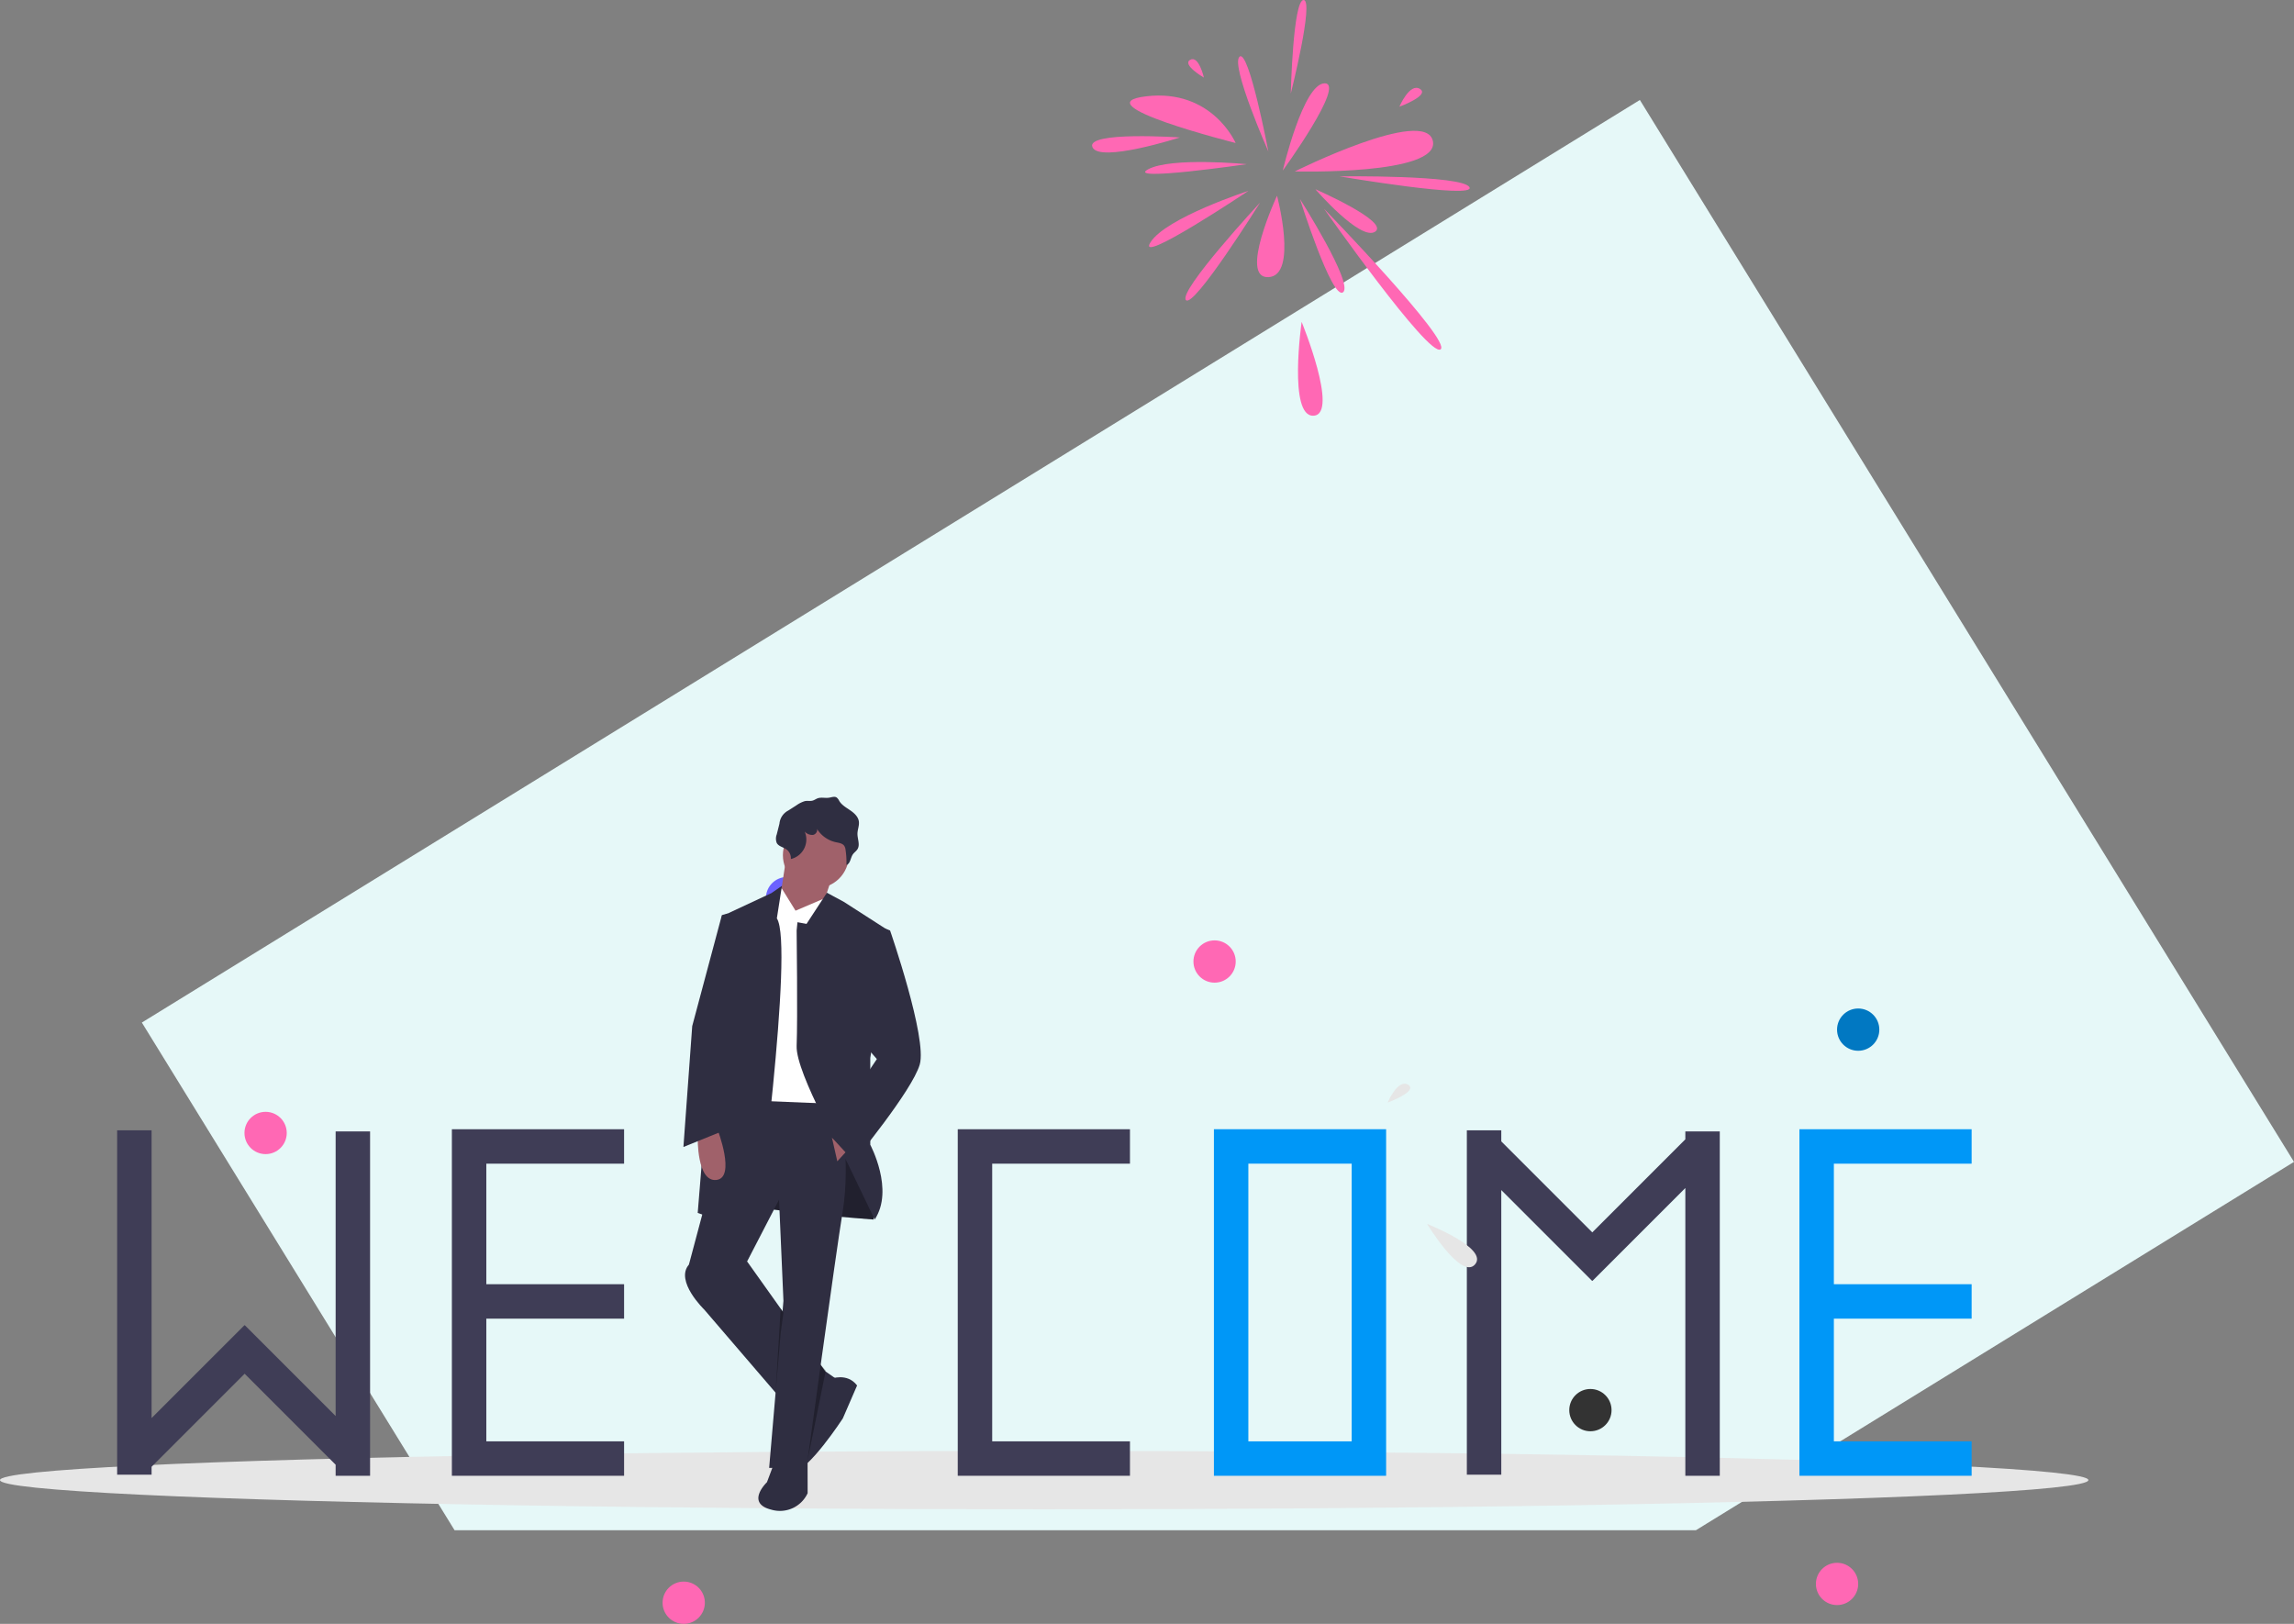 <svg xmlns="http://www.w3.org/2000/svg" width="976.61" height="691.38" viewBox="0 0 976.61 691.38">
  <rect x="0" y="0" width="976.61" height="691.38" fill="#808080" stroke="none"/>
  <g id="Group_35" data-name="Group 35" transform="translate(-943 -240)">
    <path id="Path_111" data-name="Path 111" d="M1056.61,550.685,801.97,707.525H273.53L140.39,491.365l637.74-392.8Z" transform="translate(863 184)" fill="#e6f8f8"/>
    <g id="Group_6" data-name="Group 6" transform="translate(712 316)">
      <ellipse id="Ellipse_1" data-name="Ellipse 1" cx="444.538" cy="12.435" rx="444.538" ry="12.435" transform="translate(231 541.735)" fill="#e6e6e6"/>
      <path id="Path_31" data-name="Path 31" d="M481.05,263.451V248.788H407.736V396.333H481.05V381.67H422.4V263.451Z" transform="translate(231 156)" fill="#3f3d56"/>
      <path id="Path_32" data-name="Path 32" d="M672.253,469.1V616.643h73.314V469.1ZM730.9,601.981H686.916V483.761H730.9Z" transform="translate(75.538 -64.31)" fill="#0097f7"/>
      <path id="Path_34" data-name="Path 34" d="M265.69,263.451V248.788H192.376V396.333H265.69V381.67H207.039V329.434H265.69V314.771H207.039v-51.32Z" transform="translate(231 156)" fill="#3f3d56"/>
      <path id="Path_35" data-name="Path 35" d="M839.372,263.451V248.788H766.058V396.333h73.314V381.67H780.721V329.434h58.651V314.771H780.721v-51.32Z" transform="translate(231 156)" fill="#0097f7"/>
      <path id="Path_36" data-name="Path 36" d="M142.889,249.705V370.89l-38.661-38.66-.088.089-.082-.082L64.535,371.76V249.247H49.872V395.875H64.535V392.5l39.612-39.612,38.742,38.743v4.706h14.663V249.705Z" transform="translate(231 156)" fill="#3f3d56"/>
      <path id="Path_37" data-name="Path 37" d="M717.488,249.705v3.378L677.876,292.7l-38.743-38.742v-4.706H624.47V395.875h14.663V274.689l38.661,38.661.089-.089.081.081,39.524-39.523V396.333H732.15V249.705Z" transform="translate(231 156)" fill="#3f3d56"/>
      <circle id="Ellipse_8" data-name="Ellipse 8" cx="9" cy="9" r="9" transform="translate(557.076 297.38)" fill="#6c63ff"/>
      <circle id="Ellipse_9" data-name="Ellipse 9" cx="9" cy="9" r="9" transform="translate(335.076 397.38)" fill="#ff68b4"/>
      <circle id="Ellipse_10" data-name="Ellipse 10" cx="9" cy="9" r="9" transform="translate(513.076 597.38)" fill="#ff68b4"/>
      <circle id="Ellipse_11" data-name="Ellipse 11" cx="9" cy="9" r="9" transform="translate(739.076 324.38)" fill="#ff68b4"/>
      <circle id="Ellipse_12" data-name="Ellipse 12" cx="9" cy="9" r="9" transform="translate(1004.076 589.38)" fill="#ff68b4"/>
      <circle id="Ellipse_13" data-name="Ellipse 13" cx="9" cy="9" r="9" transform="translate(1013.076 353.38)" fill="#0178c2"/>
      <circle id="Ellipse_14" data-name="Ellipse 14" cx="9" cy="9" r="9" transform="translate(899.076 515.38)" fill="#333"/>
      <g id="Group_5" data-name="Group 5" transform="translate(68 -418)">
        <path id="Path_142" data-name="Path 142" d="M368.9,669.621v8.891s-63.639-4.679-66.915-9.827,4.211-39.307,4.211-39.307l55.216,10.763Z" transform="translate(166 182.718)" fill="#2f2e41"/>
        <path id="Path_143" data-name="Path 143" d="M368.9,669.621v8.891s-63.639-4.679-66.915-9.827,4.211-39.307,4.211-39.307l55.216,10.763Z" transform="translate(166 182.718)" opacity="0.3"/>
        <path id="Path_144" data-name="Path 144" d="M313.686,694.421l34.627,48.665,4.679,3.276-13.57,20.121-42.582-49.6s-12.634-12.166-6.551-19.185S313.686,694.421,313.686,694.421Z" transform="translate(166 182.718)" fill="#2f2e41"/>
        <path id="Path_145" data-name="Path 145" d="M350.653,746.362s7.019-2.808,11.23,2.808L355.8,763.208s-14.974,22.929-21.057,22.461-4.679-9.359-2.808-10.295,6.514-10.023,6.514-10.023Z" transform="translate(166 182.718)" fill="#2f2e41"/>
        <path id="Path_146" data-name="Path 146" d="M340.8,781.033l.027,13.995a12.98,12.98,0,0,1-15.442,7.019c-11.231-2.808-1.872-11.7-1.872-11.7l2.808-7.487Z" transform="translate(166 182.718)" fill="#2f2e41"/>
        <circle id="Ellipse_45" data-name="Ellipse 45" cx="14.038" cy="14.038" r="14.038" transform="translate(496.298 692.07)" fill="#a0616a"/>
        <path id="Path_147" data-name="Path 147" d="M296.935,427.874l-2.807,18.25,13.1,18.717,9.359-28.544Z" transform="translate(201 278)" fill="#a0616a"/>
        <path id="Path_148" data-name="Path 148" d="M300.679,451.739l12.611-5.381,1.895,91.949L275.878,535.5l13.57-87.972,5.292-5.381Z" transform="translate(201 278)" fill="#fff"/>
        <path id="Path_149" data-name="Path 149" d="M336.147,555.444l.349-3.513,3.863.705,8.674-13.26,7.236,3.9,19.653,12.634L367.5,609.725v36.967s10.295,19.185,1.872,31.82l-11.7-24.332s-21.993-37.9-21.525-49.6S336.147,555.444,336.147,555.444Z" transform="translate(166 182.718)" fill="#2f2e41"/>
        <path id="Path_150" data-name="Path 150" d="M327.724,550.3l2.168-13.858-4.508,3.1-21.057,9.827L294.033,675.7l24.8,8.891S335.211,561.527,327.724,550.3Z" transform="translate(166 182.718)" fill="#2f2e41"/>
        <path id="Path_151" data-name="Path 151" d="M309.007,627.506l45.858,1.872s4.211,25.269.936,45.39-15.442,109.5-15.442,109.5H324.448l6.083-71.126-1.872-43.05-13.569,26.2-24.8,1.4Z" transform="translate(166 182.718)" fill="#2f2e41"/>
        <path id="Path_152" data-name="Path 152" d="M349.97,498.911c1.091-.177,2.3-.683,3.222-.079a4.275,4.275,0,0,1,1.115,1.485c1.071,1.748,2.946,2.8,4.638,3.959s3.381,2.671,3.687,4.7c.264,1.745-.563,3.475-.588,5.24-.031,2.233,1.18,4.653.036,6.571-.523.877-1.452,1.442-2.024,2.287-1.01,1.493-1.005,3.9-2.709,4.49a35.079,35.079,0,0,0-.358-6.378,4.166,4.166,0,0,0-.543-1.734c-.762-1.139-2.324-1.312-3.664-1.6a12.6,12.6,0,0,1-8.216-6.079c.857,1.016-.116,2.732-1.422,2.978a4.341,4.341,0,0,1-3.567-1.421,8.545,8.545,0,0,1-5.892,11.693,4.636,4.636,0,0,0-1.9-4.122c-1.352-.956-3.285-1.24-4.091-2.686a5.074,5.074,0,0,1-.014-3.678l1.147-4.554a7.008,7.008,0,0,1,3.774-5.614l3.438-2.2a12.364,12.364,0,0,1,3.523-1.774c1.125-.282,2.265.066,3.368-.236.911-.25,1.652-.9,2.6-1.112C346.99,498.723,348.5,499.15,349.97,498.911Z" transform="translate(166 182.718)" fill="#2f2e41"/>
        <path id="Path_153" data-name="Path 153" d="M302.455,640.141s7.955,20.589-.468,21.525-7.955-18.25-7.955-18.25Z" transform="translate(166 182.718)" fill="#a0616a"/>
        <path id="Path_154" data-name="Path 154" d="M274.007,454.546l-2.252-1.6-2.428.665-12.634,47.261-3.744,51.473,17.314-7.019-.936-36.5Z" transform="translate(201 278)" fill="#2f2e41"/>
        <path id="Path_155" data-name="Path 155" d="M323.608,552.813l-5.147,5.615-2.29-10.084Z" transform="translate(201 278)" fill="#a0616a"/>
        <path id="Path_156" data-name="Path 156" d="M371.71,556.38l2.374-1.649,1.838.713s15.91,45.858,12.634,57.088-28.076,41.178-28.076,41.178l-11.231-12.167,21.057-31.352-6.551-7.487Z" transform="translate(166 182.718)" fill="#2f2e41"/>
        <path id="Path_157" data-name="Path 157" d="M294.358,631.579l-2.17,25.371,2.17-35.786,1.174,1.65Z" transform="translate(201 278)" opacity="0.3"/>
        <path id="Path_158" data-name="Path 158" d="M311.39,645.1,305.8,685.75l7.748-38.18Z" transform="translate(201 278)" opacity="0.3"/>
      </g>
      <path id="Path_184" data-name="Path 184" d="M370.539,388.377s26.279,10.332,20.44,17.219S370.539,388.377,370.539,388.377Z" transform="translate(468 56.718)" fill="#e6e6e6"/>
      <path id="Path_193" data-name="Path 193" d="M353.749,336.719s4.38-10.332,8.76-7.576S353.749,336.719,353.749,336.719Z" transform="translate(468 56.718)" fill="#e6e6e6"/>
    </g>
    <g id="Group_4" data-name="Group 4" transform="translate(417 -88)">
      <path id="Path_195" data-name="Path 195" d="M589.51,352.535s-34.99,11.371-41.7,21.867S589.51,352.535,589.51,352.535Z" transform="translate(468 56.718)" fill="#ff68b4"/>
      <path id="Path_196" data-name="Path 196" d="M588.752,341.177s-32.245-3.127-42.027,2.217S588.752,341.177,588.752,341.177Z" transform="translate(468 56.718)" fill="#ff68b4"/>
      <path id="Path_197" data-name="Path 197" d="M597.98,335.819s-16.219-36.745-12.289-40.382S597.98,335.819,597.98,335.819Z" transform="translate(468 56.718)" fill="#ff68b4"/>
      <path id="Path_198" data-name="Path 198" d="M604.11,343.9s8.705-37.141,17.825-37.141S604.11,343.9,604.11,343.9Z" transform="translate(468 56.718)" fill="#ff68b4"/>
      <path id="Path_199" data-name="Path 199" d="M609.22,344.27s55.533-27.682,58.78-12.987S609.22,344.27,609.22,344.27Z" transform="translate(468 56.718)" fill="#ff68b4"/>
      <path id="Path_200" data-name="Path 200" d="M628.2,346.362s52.425-.66,55.371,4.622S628.2,346.362,628.2,346.362Z" transform="translate(468 56.718)" fill="#ff68b4"/>
      <path id="Path_201" data-name="Path 201" d="M617.98,351.846s31.665,13.81,25.478,18.059S617.98,351.846,617.98,351.846Z" transform="translate(468 56.718)" fill="#ff68b4"/>
      <path id="Path_203" data-name="Path 203" d="M621.63,360.111s54.749,56.479,49.639,59.923S621.63,360.111,621.63,360.111Z" transform="translate(468 56.718)" fill="#ff68b4"/>
      <path id="Path_204" data-name="Path 204" d="M611.41,355.979s23.05,36.223,18.346,39.745S611.41,355.979,611.41,355.979Z" transform="translate(468 56.718)" fill="#ff68b4"/>
      <path id="Path_205" data-name="Path 205" d="M601.658,354.6S585.27,389.878,598,389.283,601.658,354.6,601.658,354.6Z" transform="translate(468 56.718)" fill="#ff68b4"/>
      <path id="Path_206" data-name="Path 206" d="M594.493,357.472s-34.824,37.581-31.637,41.539S594.493,357.472,594.493,357.472Z" transform="translate(468 56.718)" fill="#ff68b4"/>
      <path id="Path_207" data-name="Path 207" d="M584.041,332.166S574.075,309,546,312.283,584.041,332.166,584.041,332.166Z" transform="translate(468 56.718)" fill="#ff68b4"/>
      <path id="Path_208" data-name="Path 208" d="M560.311,329.806s-40.149-2.755-37.229,4.133S560.311,329.806,560.311,329.806Z" transform="translate(468 56.718)" fill="#ff68b4"/>
      <path id="Path_209" data-name="Path 209" d="M570.531,304.321s-2.19-9.643-5.84-7.576S570.531,304.321,570.531,304.321Z" transform="translate(468 56.718)" fill="#ff68b4"/>
      <path id="Path_210" data-name="Path 210" d="M607.516,311.144s10.017-39.715,5.477-39.861S607.516,311.144,607.516,311.144Z" transform="translate(468 56.718)" fill="#ff68b4"/>
      <path id="Path_211" data-name="Path 211" d="M653.749,316.719s4.38-10.332,8.76-7.576S653.749,316.719,653.749,316.719Z" transform="translate(468 56.718)" fill="#ff68b4"/>
      <path id="Path_212" data-name="Path 212" d="M612.14,408.325s-5.84,40.637,5.11,39.949S612.14,408.325,612.14,408.325Z" transform="translate(468 56.718)" fill="#ff68b4"/>
    </g>
  </g>
</svg>
